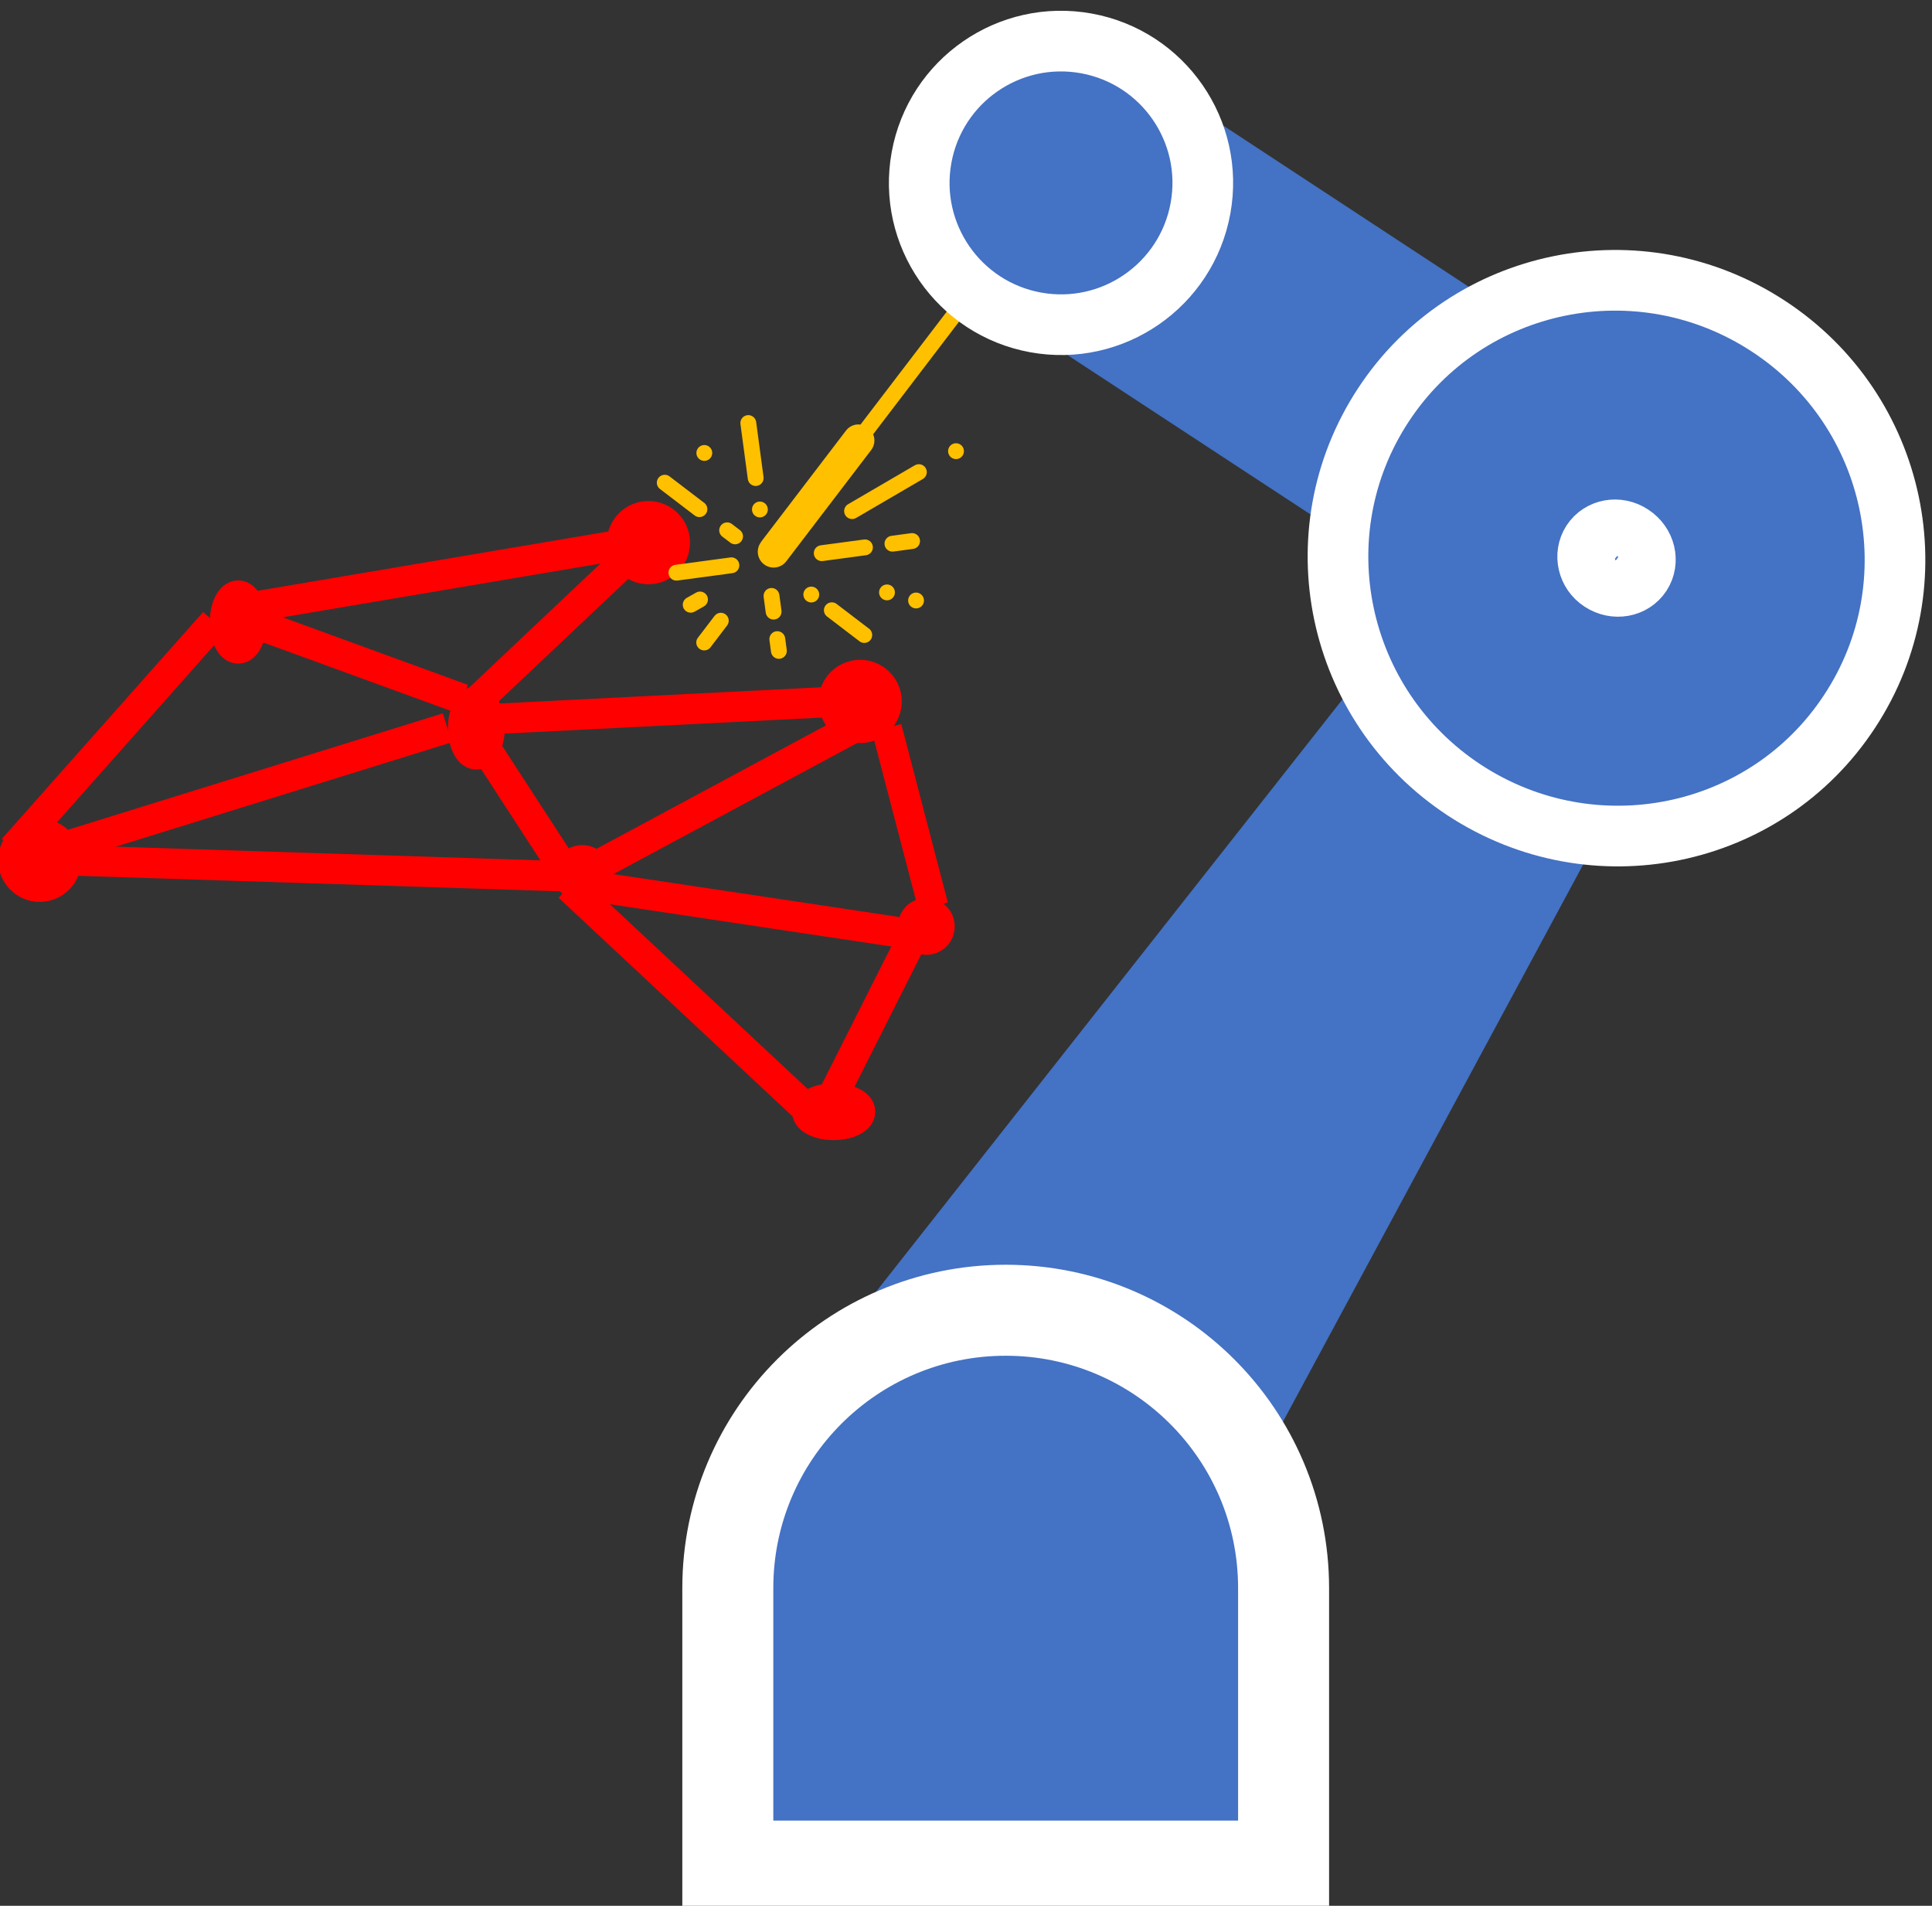 <svg width="73" height="72" xmlns="http://www.w3.org/2000/svg" xmlns:xlink="http://www.w3.org/1999/xlink" xml:space="preserve" overflow="hidden"><rect width="100%" height="100%" fill="#333333" stroke="none"/><defs><clipPath id="clip0"><rect x="2806" y="1167" width="73" height="72"/></clipPath><clipPath id="clip1"><path d="M2845.75 1190.81 2831.5 1192.73 2829.59 1178.48 2843.84 1176.56Z" fill-rule="evenodd" clip-rule="evenodd"/></clipPath><clipPath id="clip2"><path d="M2845.75 1190.81 2831.5 1192.73 2829.59 1178.48 2843.84 1176.56Z" fill-rule="evenodd" clip-rule="evenodd"/></clipPath><clipPath id="clip3"><path d="M2845.75 1190.81 2831.5 1192.73 2829.59 1178.48 2843.84 1176.56Z" fill-rule="evenodd" clip-rule="evenodd"/></clipPath></defs><g clip-path="url(#clip0)" transform="translate(-2806 -1167)"><path d="M2814.5 1190.5C2814.5 1189.95 2814.72 1189.5 2815 1189.5 2815.28 1189.5 2815.5 1189.95 2815.5 1190.5 2815.5 1191.05 2815.28 1191.5 2815 1191.5 2814.72 1191.5 2814.5 1191.05 2814.5 1190.5Z" stroke="#FF0000" stroke-width="1.146" stroke-miterlimit="8" fill="#FF0000" fill-rule="evenodd"/><path d="M2829.5 1187.5C2829.5 1186.95 2829.95 1186.5 2830.5 1186.5 2831.05 1186.5 2831.5 1186.95 2831.5 1187.5 2831.5 1188.05 2831.05 1188.5 2830.5 1188.5 2829.95 1188.5 2829.5 1188.05 2829.5 1187.5Z" stroke="#FF0000" stroke-width="1.146" stroke-miterlimit="8" fill="#FF0000" fill-rule="evenodd"/><path d="M2806.5 1199.5C2806.5 1198.95 2806.95 1198.5 2807.5 1198.5 2808.05 1198.5 2808.5 1198.95 2808.5 1199.5 2808.5 1200.05 2808.05 1200.5 2807.5 1200.5 2806.95 1200.5 2806.5 1200.05 2806.5 1199.5Z" stroke="#FF0000" stroke-width="1.146" stroke-miterlimit="8" fill="#FF0000" fill-rule="evenodd"/><path d="M2823.5 1194.5C2823.5 1193.95 2823.72 1193.5 2824 1193.5 2824.28 1193.5 2824.5 1193.95 2824.5 1194.5 2824.5 1195.05 2824.28 1195.5 2824 1195.5 2823.72 1195.5 2823.5 1195.05 2823.5 1194.5Z" stroke="#FF0000" stroke-width="1.146" stroke-miterlimit="8" fill="#FF0000" fill-rule="evenodd"/><path d="M2837.5 1193.5C2837.5 1192.95 2837.95 1192.5 2838.5 1192.5 2839.05 1192.5 2839.5 1192.95 2839.5 1193.5 2839.5 1194.05 2839.05 1194.5 2838.5 1194.5 2837.95 1194.5 2837.5 1194.05 2837.5 1193.5Z" stroke="#FF0000" stroke-width="1.146" stroke-miterlimit="8" fill="#FF0000" fill-rule="evenodd"/><path d="M2840.5 1202C2840.5 1201.72 2840.72 1201.5 2841 1201.5 2841.28 1201.5 2841.5 1201.72 2841.5 1202 2841.5 1202.28 2841.28 1202.5 2841 1202.5 2840.72 1202.5 2840.5 1202.28 2840.5 1202Z" stroke="#FF0000" stroke-width="1.146" stroke-miterlimit="8" fill="#FF0000" fill-rule="evenodd"/><path d="M0 0 16.402 5.093" stroke="#FF0000" stroke-width="1.146" stroke-miterlimit="8" fill="none" fill-rule="evenodd" transform="matrix(1 0 0 -1 2806.5 1199.59)"/><path d="M0 0 13.323 0.673" stroke="#FF0000" stroke-width="1.146" stroke-miterlimit="8" fill="none" fill-rule="evenodd" transform="matrix(1 0 0 -1 2824.5 1194.17)"/><path d="M2827.5 1200C2827.5 1199.72 2827.72 1199.5 2828 1199.5 2828.28 1199.5 2828.5 1199.72 2828.5 1200 2828.5 1200.28 2828.28 1200.5 2828 1200.5 2827.72 1200.5 2827.5 1200.28 2827.5 1200Z" stroke="#FF0000" stroke-width="1.146" stroke-miterlimit="8" fill="#FF0000" fill-rule="evenodd"/><path d="M2808.5 1199.5 2827.44 1200.11" stroke="#FF0000" stroke-width="1.146" stroke-miterlimit="8" fill="none" fill-rule="evenodd"/><path d="M2828.5 1200.5 2840.09 1202.24" stroke="#FF0000" stroke-width="1.146" stroke-miterlimit="8" fill="none" fill-rule="evenodd"/><path d="M2839.5 1194.5 2841.26 1201.24" stroke="#FF0000" stroke-width="1.146" stroke-miterlimit="8" fill="none" fill-rule="evenodd"/><path d="M2815.5 1190.5 2823.48 1193.41" stroke="#FF0000" stroke-width="1.146" stroke-miterlimit="8" fill="none" fill-rule="evenodd"/><path d="M0 0 7.604 8.569" stroke="#FF0000" stroke-width="1.146" stroke-miterlimit="8" fill="none" fill-rule="evenodd" transform="matrix(1 0 0 -1 2806.5 1199.07)"/><path d="M2824.5 1195.5 2827.47 1200.07" stroke="#FF0000" stroke-width="1.146" stroke-miterlimit="8" fill="none" fill-rule="evenodd"/><path d="M0 0 9.744 5.241" stroke="#FF0000" stroke-width="1.146" stroke-miterlimit="8" fill="none" fill-rule="evenodd" transform="matrix(-1 0 0 1 2838.24 1194.5)"/><path d="M0 0 6.859 6.48" stroke="#FF0000" stroke-width="1.146" stroke-miterlimit="8" fill="none" fill-rule="evenodd" transform="matrix(1 0 0 -1 2823.5 1193.98)"/><path d="M0 0 14.407 2.436" stroke="#FF0000" stroke-width="1.146" stroke-miterlimit="8" fill="none" fill-rule="evenodd" transform="matrix(1 0 0 -1 2815.5 1189.94)"/><path d="M2836.5 1209C2836.5 1208.72 2836.95 1208.5 2837.5 1208.5 2838.05 1208.5 2838.5 1208.72 2838.5 1209 2838.5 1209.28 2838.05 1209.5 2837.5 1209.5 2836.95 1209.5 2836.5 1209.28 2836.5 1209Z" stroke="#FF0000" stroke-width="1.146" stroke-miterlimit="8" fill="#FF0000" fill-rule="evenodd"/><path d="M2827.5 1200.5 2837.09 1209.46" stroke="#FF0000" stroke-width="1.146" stroke-miterlimit="8" fill="none" fill-rule="evenodd"/><path d="M0 0 2.947 5.849" stroke="#FF0000" stroke-width="1.146" stroke-miterlimit="8" fill="none" fill-rule="evenodd" transform="matrix(1 0 0 -1 2837.5 1208.35)"/><g clip-path="url(#clip1)"><g clip-path="url(#clip2)"><g clip-path="url(#clip3)"><path d="M10.458 4.767 6.714 8.511C6.602 8.624 6.449 8.687 6.29 8.686 6.24 8.685 6.189 8.678 6.14 8.664L0.81 13.99C0.685 14.097 0.495 14.083 0.388 13.957 0.292 13.845 0.292 13.68 0.388 13.567L5.714 8.237C5.658 8.032 5.715 7.813 5.863 7.661L9.608 3.916C9.842 3.682 10.221 3.682 10.455 3.916 10.689 4.15 10.689 4.53 10.455 4.764Z" fill="#FFC000" transform="matrix(-0.991 0.133 -0.133 -0.991 2845.75 1190.81)"/><path d="M10.334 6.889C10.168 6.889 10.034 7.023 10.034 7.189L10.034 9.286C10.034 9.451 10.168 9.585 10.334 9.585 10.499 9.585 10.633 9.451 10.633 9.286L10.633 7.189C10.633 7.023 10.499 6.889 10.334 6.889Z" fill="#FFC000" transform="matrix(-0.991 0.133 -0.133 -0.991 2845.75 1190.81)"/><path d="M11.682 4.343 13.778 4.343C13.944 4.343 14.078 4.209 14.078 4.044 14.078 3.878 13.944 3.744 13.778 3.744L11.682 3.744C11.516 3.744 11.382 3.878 11.382 4.044 11.382 4.209 11.516 4.343 11.682 4.343Z" fill="#FFC000" transform="matrix(-0.991 0.133 -0.133 -0.991 2845.75 1190.81)"/><path d="M4.193 6.889C4.233 6.889 4.272 6.882 4.309 6.867L7.005 5.744C7.158 5.68 7.23 5.504 7.166 5.351 7.103 5.198 6.927 5.126 6.774 5.189L4.078 6.313C3.925 6.376 3.852 6.551 3.915 6.704 3.961 6.816 4.071 6.89 4.193 6.889Z" fill="#FFC000" transform="matrix(-0.991 0.133 -0.133 -0.991 2845.75 1190.81)"/><path d="M6.59 4.343 8.237 4.343C8.403 4.343 8.537 4.209 8.537 4.044 8.537 3.878 8.403 3.744 8.237 3.744L6.59 3.744C6.424 3.744 6.29 3.878 6.29 4.044 6.29 4.209 6.424 4.343 6.59 4.343Z" fill="#FFC000" transform="matrix(-0.991 0.133 -0.133 -0.991 2845.75 1190.81)"/><path d="M4.793 4.343 5.541 4.343C5.707 4.343 5.841 4.209 5.841 4.044 5.841 3.878 5.707 3.744 5.541 3.744L4.793 3.744C4.627 3.744 4.493 3.878 4.493 4.044 4.493 4.209 4.627 4.343 4.793 4.343Z" fill="#FFC000" transform="matrix(-0.991 0.133 -0.133 -0.991 2845.75 1190.81)"/><path d="M10.334 2.995C10.499 2.995 10.633 2.861 10.633 2.696L10.633 2.097C10.633 1.931 10.499 1.797 10.334 1.797 10.168 1.797 10.034 1.931 10.034 2.097L10.034 2.696C10.034 2.861 10.168 2.995 10.334 2.995Z" fill="#FFC000" transform="matrix(-0.991 0.133 -0.133 -0.991 2845.75 1190.81)"/><path d="M10.334 1.348C10.499 1.348 10.633 1.214 10.633 1.048L10.633 0.599C10.633 0.434 10.499 0.3 10.334 0.3 10.168 0.3 10.034 0.434 10.034 0.599L10.034 1.048C10.034 1.214 10.168 1.348 10.334 1.348Z" fill="#FFC000" transform="matrix(-0.991 0.133 -0.133 -0.991 2845.75 1190.81)"/><path d="M12.356 2.321C12.435 2.321 12.511 2.289 12.567 2.233L13.316 1.484C13.423 1.359 13.409 1.169 13.283 1.062 13.171 0.966 13.005 0.966 12.893 1.062L12.145 1.811C12.028 1.928 12.028 2.118 12.146 2.234 12.202 2.29 12.277 2.321 12.356 2.321Z" fill="#FFC000" transform="matrix(-0.991 0.133 -0.133 -0.991 2845.75 1190.81)"/><path d="M12.919 2.642C12.765 2.703 12.69 2.877 12.75 3.031 12.796 3.145 12.906 3.22 13.03 3.22 13.068 3.22 13.105 3.213 13.14 3.199L13.515 3.049C13.669 2.988 13.744 2.814 13.683 2.66 13.621 2.506 13.447 2.431 13.293 2.492Z" fill="#FFC000" transform="matrix(-0.991 0.133 -0.133 -0.991 2845.75 1190.81)"/><path d="M12.792 6.079C12.666 5.971 12.477 5.986 12.369 6.112 12.273 6.224 12.273 6.389 12.369 6.501L13.567 7.699C13.693 7.807 13.882 7.792 13.99 7.667 14.086 7.555 14.086 7.389 13.99 7.277Z" fill="#FFC000" transform="matrix(-0.991 0.133 -0.133 -0.991 2845.75 1190.81)"/><path d="M11.893 5.18 11.593 4.881C11.468 4.773 11.279 4.788 11.171 4.914 11.075 5.026 11.075 5.191 11.171 5.303L11.471 5.603C11.596 5.71 11.785 5.696 11.893 5.57 11.989 5.458 11.989 5.293 11.893 5.18Z" fill="#FFC000" transform="matrix(-0.991 0.133 -0.133 -0.991 2845.75 1190.81)"/><path d="M9.136 2.546C9.136 2.711 9.002 2.846 8.836 2.846 8.671 2.846 8.537 2.711 8.537 2.546 8.537 2.381 8.671 2.247 8.836 2.247 9.002 2.247 9.136 2.381 9.136 2.546Z" fill="#FFC000" transform="matrix(-0.991 0.133 -0.133 -0.991 2845.75 1190.81)"/><path d="M7.951 2.083C8.077 2.191 8.266 2.176 8.373 2.051 8.469 1.938 8.469 1.773 8.373 1.661L7.25 0.538C7.125 0.43 6.935 0.445 6.828 0.57 6.732 0.682 6.732 0.848 6.828 0.96Z" fill="#FFC000" transform="matrix(-0.991 0.133 -0.133 -0.991 2845.75 1190.81)"/><path d="M10.633 5.991C10.633 6.156 10.499 6.29 10.334 6.29 10.168 6.29 10.034 6.156 10.034 5.991 10.034 5.825 10.168 5.691 10.334 5.691 10.499 5.691 10.633 5.825 10.633 5.991Z" fill="#FFC000" transform="matrix(-0.991 0.133 -0.133 -0.991 2845.75 1190.81)"/><path d="M12.431 8.387C12.431 8.552 12.296 8.686 12.131 8.686 11.966 8.686 11.832 8.552 11.832 8.387 11.832 8.222 11.966 8.087 12.131 8.087 12.296 8.087 12.431 8.222 12.431 8.387Z" fill="#FFC000" transform="matrix(-0.991 0.133 -0.133 -0.991 2845.75 1190.81)"/><path d="M6.29 2.247C6.29 2.412 6.156 2.546 5.991 2.546 5.825 2.546 5.691 2.412 5.691 2.247 5.691 2.081 5.825 1.947 5.991 1.947 6.156 1.947 6.29 2.081 6.29 2.247Z" fill="#FFC000" transform="matrix(-0.991 0.133 -0.133 -0.991 2845.75 1190.81)"/><path d="M5.242 1.797C5.242 1.963 5.108 2.097 4.942 2.097 4.777 2.097 4.643 1.963 4.643 1.797 4.643 1.632 4.777 1.498 4.942 1.498 5.108 1.498 5.242 1.632 5.242 1.797Z" fill="#FFC000" transform="matrix(-0.991 0.133 -0.133 -0.991 2845.75 1190.81)"/><path d="M2.995 7.189C2.995 7.354 2.861 7.488 2.696 7.488 2.53 7.488 2.396 7.354 2.396 7.189 2.396 7.023 2.53 6.889 2.696 6.889 2.861 6.889 2.995 7.023 2.995 7.189Z" fill="#FFC000" transform="matrix(-0.991 0.133 -0.133 -0.991 2845.75 1190.81)"/></g></g></g><path d="M2843.6 1178.62C2841.19 1177.03 2840.51 1173.79 2842.1 1171.37L2842.1 1171.37C2843.69 1168.95 2846.93 1168.28 2849.35 1169.86L2870.69 1183.87C2873.11 1185.46 2873.78 1188.7 2872.2 1191.12L2872.2 1191.12C2870.61 1193.54 2867.37 1194.21 2864.95 1192.62Z" fill="#4472C4" fill-rule="evenodd"/><path d="M2835.55 1220.31 2865.87 1181.81 2872.94 1186.45 2849.69 1229.59Z" fill="#4472C4" fill-rule="evenodd"/><path d="M2858.27 1182.3C2861.44 1177.47 2867.96 1176.13 2872.83 1179.33 2877.69 1182.52 2879.07 1189.03 2875.89 1193.87 2872.72 1198.71 2866.2 1200.04 2861.33 1196.85 2856.46 1193.65 2855.09 1187.14 2858.27 1182.3ZM2866.15 1187.48C2865.84 1187.96 2865.99 1188.63 2866.5 1188.96 2867.02 1189.3 2867.69 1189.18 2868.01 1188.69 2868.32 1188.21 2868.17 1187.55 2867.65 1187.21 2867.14 1186.87 2866.47 1186.99 2866.15 1187.48Z" stroke="#FFFFFF" stroke-width="2.292" stroke-miterlimit="8" fill="#4472C4" fill-rule="evenodd"/><path d="M2840.82 1172.95C2841.35 1170.04 2844.14 1168.11 2847.05 1168.64 2849.96 1169.17 2851.89 1171.96 2851.36 1174.87 2850.83 1177.78 2848.04 1179.71 2845.13 1179.18 2842.22 1178.65 2840.29 1175.86 2840.82 1172.95Z" stroke="#FFFFFF" stroke-width="2.292" stroke-miterlimit="8" fill="none" fill-rule="evenodd"/><path d="M2833.5 1237.5 2833.5 1227C2833.5 1221.2 2838.2 1216.5 2844 1216.5 2849.8 1216.5 2854.5 1221.2 2854.5 1227L2854.5 1237.5Z" stroke="#FFFFFF" stroke-width="3.438" stroke-miterlimit="8" fill="#4472C4" fill-rule="evenodd"/></g></svg>